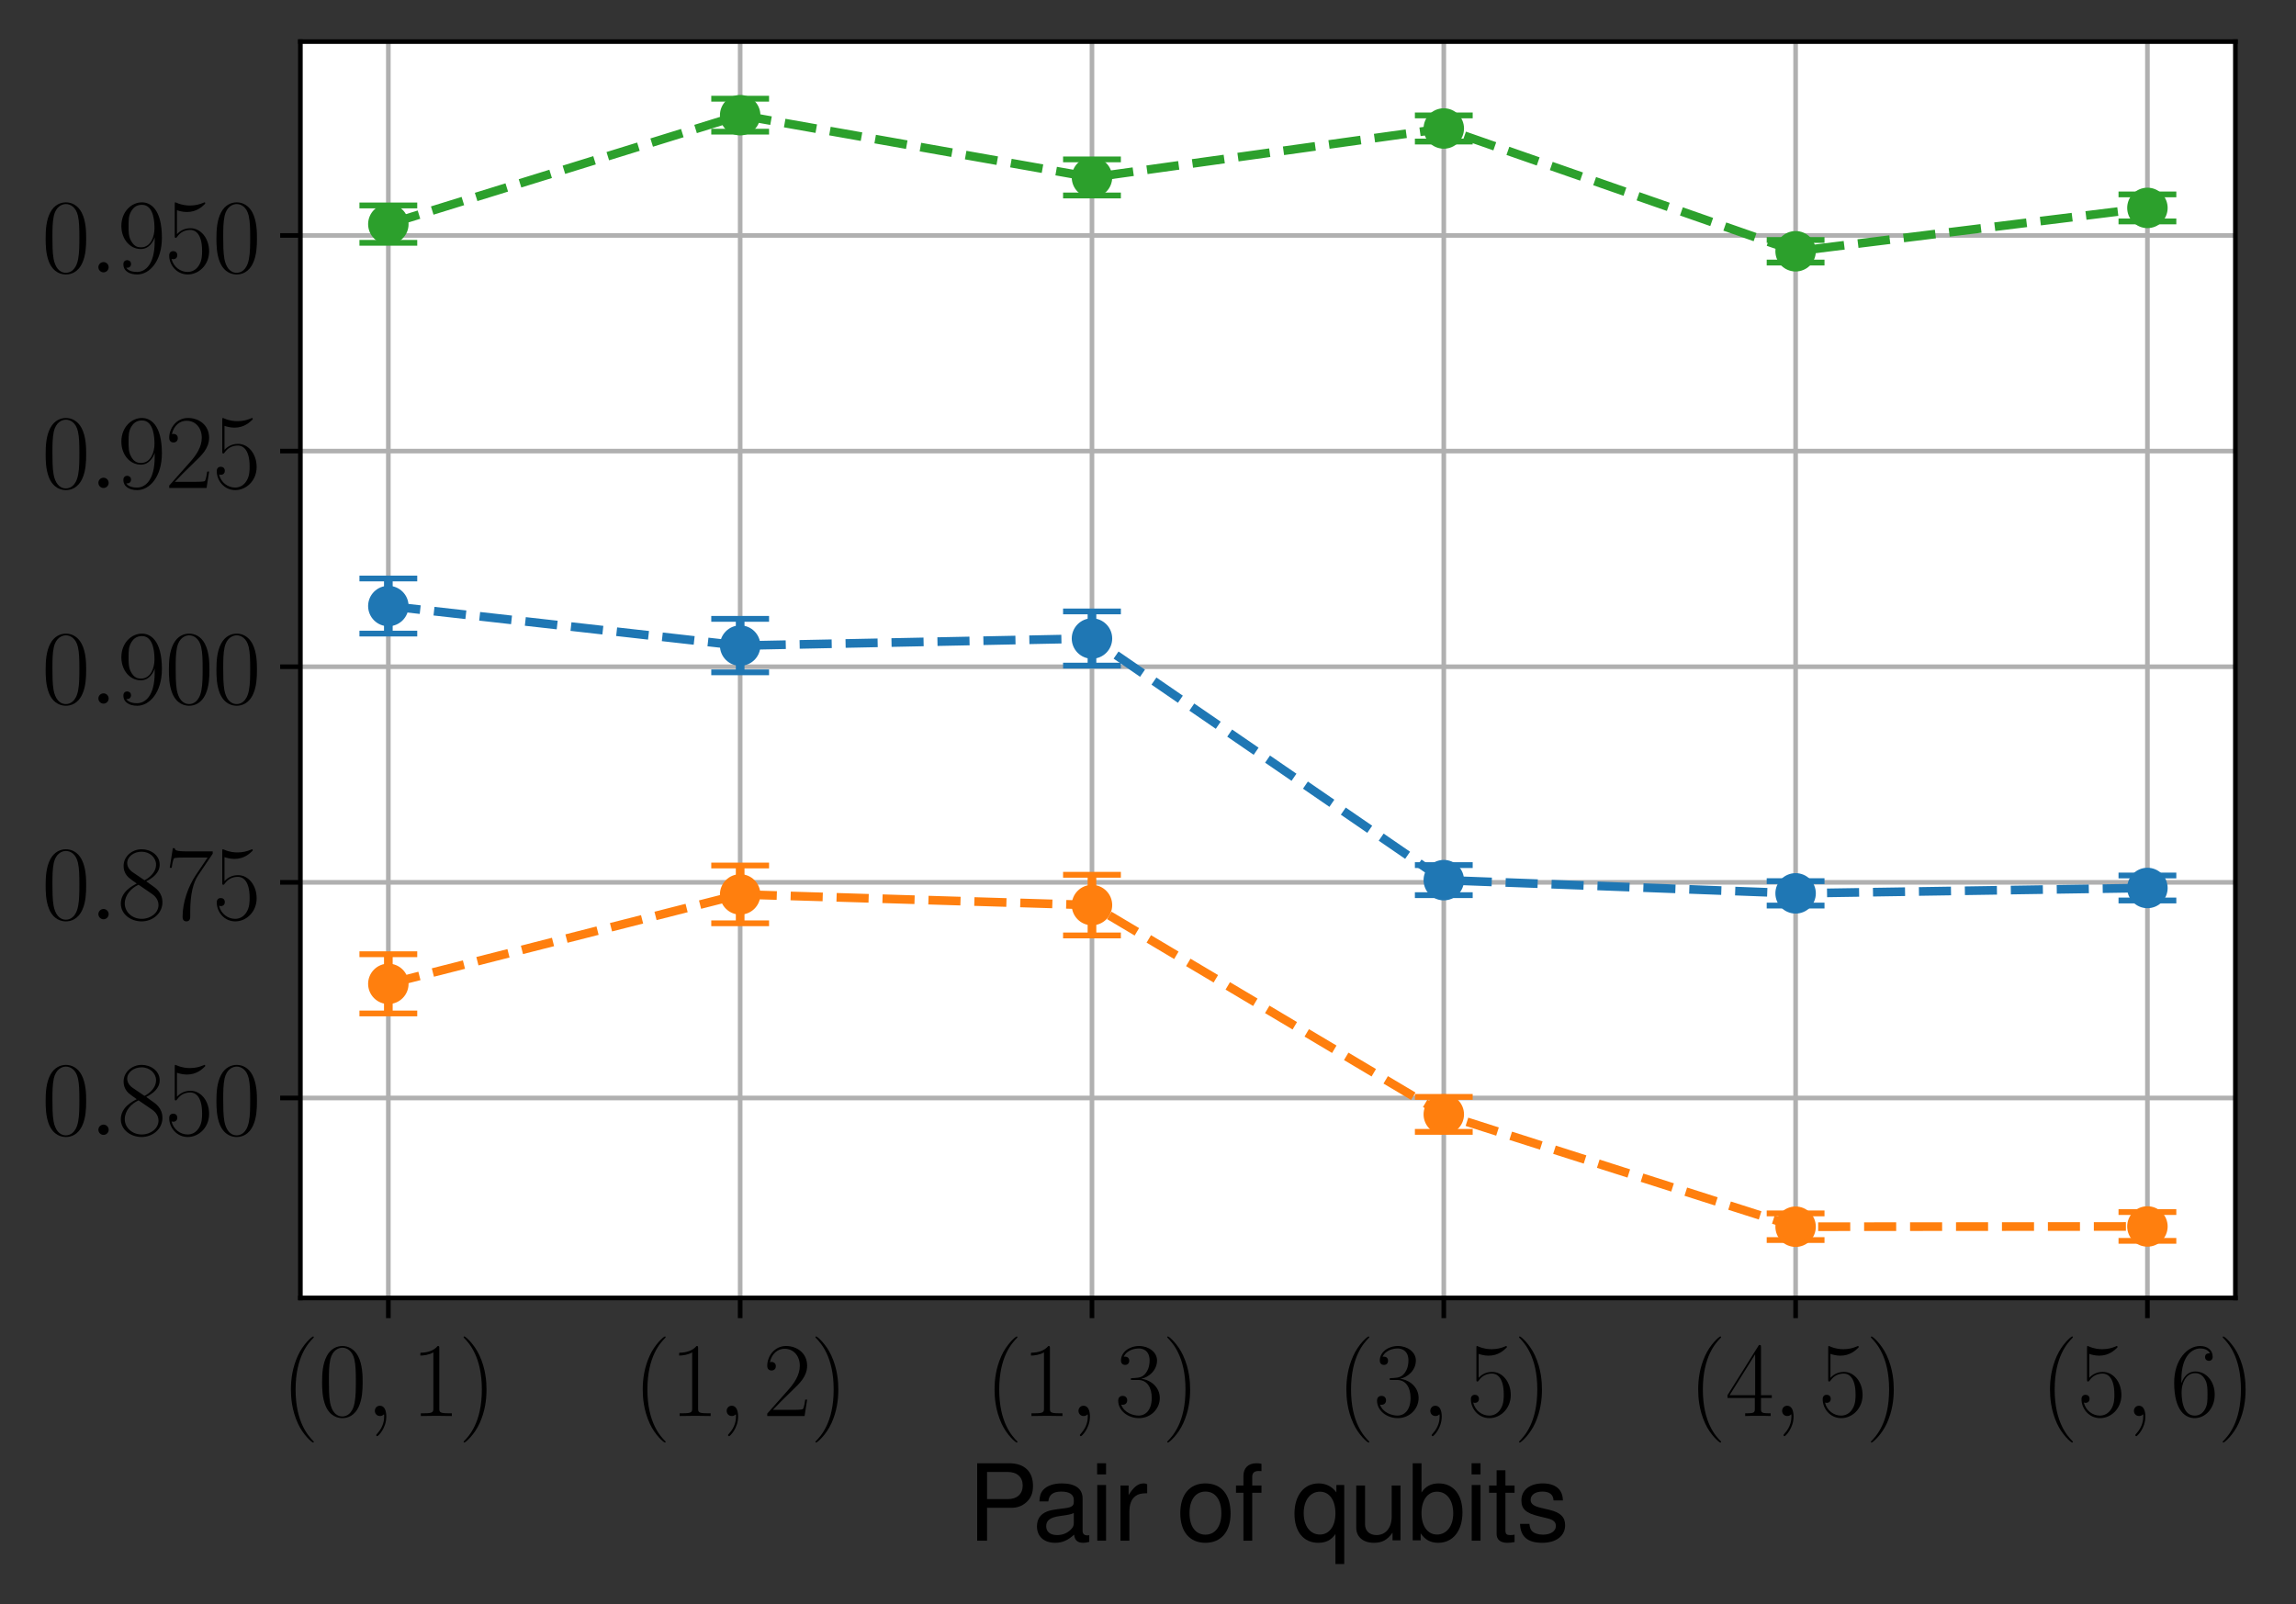 <?xml version="1.0" encoding="utf-8" standalone="no"?>
<!DOCTYPE svg PUBLIC "-//W3C//DTD SVG 1.1//EN"
  "http://www.w3.org/Graphics/SVG/1.1/DTD/svg11.dtd">
<svg height="277.67pt" version="1.1" viewBox="0 0 397.264 277.67" width="397.264pt" xmlns="http://www.w3.org/2000/svg" xmlns:xlink="http://www.w3.org/1999/xlink">
 <rect x="0" y="0" width="397.264" height="277.67" fill="#333333" stroke="none"/>
 <defs>
  <style type="text/css">*{stroke-linecap:butt;stroke-linejoin:round;}</style>
 </defs>
 <g id="figure_1">
  <g id="patch_1">
   <path d="M 0 277.67 
L 397.264 277.67 
L 397.264 0 
L 0 0 
z
" style="fill:none;"/>
  </g>
  <g id="axes_1">
   <g id="patch_2">
    <path d="M 51.975 224.64 
L 386.775 224.64 
L 386.775 7.2 
L 51.975 7.2 
z
" style="fill:#ffffff;"/>
   </g>
   <g id="matplotlib.axis_1">
    <g id="xtick_1">
     <g id="line2d_1">
      <path clip-path="url(#pe16c1f7d34)" d="M 67.193 224.64 
L 67.193 7.2 
" style="fill:none;stroke:#b0b0b0;stroke-linecap:square;stroke-width:0.8;"/>
     </g>
     <g id="line2d_2">
      <defs>
       <path d="M 0 0 
L 0 3.5 
" id="m2b3fab79e6" style="stroke:#000000;stroke-width:0.8;"/>
      </defs>
      <g>
       <use style="stroke:#000000;stroke-width:0.8;" x="67.193" xlink:href="#m2b3fab79e6" y="224.64"/>
      </g>
     </g>
     <g id="text_1">
      <!-- $(0,1)$ -->
      <g transform="translate(48.685 245.073)scale(0.18 -0.18)">
       <defs>
        <path d="M 1958 -1562 
C 1958 -1556 1958 -1543 1939 -1524 
C 1645 -1223 858 -403 858 1596 
C 858 3595 1632 4408 1946 4729 
C 1946 4735 1958 4748 1958 4767 
C 1958 4787 1939 4800 1914 4800 
C 1843 4800 1299 4325 986 3620 
C 666 2909 576 2218 576 1603 
C 576 1141 621 360 1005 -467 
C 1312 -1133 1837 -1600 1914 -1600 
C 1946 -1600 1958 -1588 1958 -1562 
z
" id="CMR17-28" transform="scale(0.016)"/>
        <path d="M 2688 2038 
C 2688 2430 2682 3099 2413 3613 
C 2176 4063 1798 4224 1466 4224 
C 1158 4224 768 4082 525 3620 
C 269 3137 243 2539 243 2038 
C 243 1671 250 1112 448 623 
C 723 -39 1216 -128 1466 -128 
C 1760 -128 2208 -7 2470 604 
C 2662 1048 2688 1568 2688 2038 
z
M 1466 -26 
C 1056 -26 813 328 723 816 
C 653 1196 653 1749 653 2109 
C 653 2604 653 3015 736 3407 
C 858 3954 1216 4121 1466 4121 
C 1728 4121 2067 3947 2189 3420 
C 2272 3054 2278 2623 2278 2109 
C 2278 1691 2278 1176 2202 797 
C 2067 96 1690 -26 1466 -26 
z
" id="CMR17-30" transform="scale(0.016)"/>
        <path d="M 1248 -26 
C 1248 345 1126 620 864 620 
C 659 620 557 454 557 313 
C 557 172 653 0 870 0 
C 954 0 1024 25 1082 83 
C 1094 96 1101 96 1107 96 
C 1120 96 1120 6 1120 -26 
C 1120 -233 1082 -642 710 -1051 
C 640 -1127 640 -1140 640 -1152 
C 640 -1184 672 -1216 704 -1216 
C 755 -1216 1248 -749 1248 -26 
z
" id="CMMI12-3b" transform="scale(0.016)"/>
        <path d="M 1702 4083 
C 1702 4217 1696 4224 1606 4224 
C 1357 3927 979 3833 621 3820 
C 602 3820 570 3820 563 3808 
C 557 3795 557 3782 557 3648 
C 755 3648 1088 3686 1344 3839 
L 1344 467 
C 1344 243 1331 166 781 166 
L 589 166 
L 589 0 
C 896 6 1216 12 1523 12 
C 1830 12 2150 6 2458 0 
L 2458 166 
L 2266 166 
C 1715 166 1702 236 1702 467 
L 1702 4083 
z
" id="CMR17-31" transform="scale(0.016)"/>
        <path d="M 1683 1596 
C 1683 2057 1638 2839 1254 3665 
C 947 4332 422 4800 346 4800 
C 326 4800 301 4793 301 4761 
C 301 4748 307 4742 314 4729 
C 621 4408 1402 3595 1402 1603 
C 1402 -396 627 -1210 314 -1530 
C 307 -1543 301 -1549 301 -1562 
C 301 -1594 326 -1600 346 -1600 
C 416 -1600 960 -1127 1274 -422 
C 1594 289 1683 981 1683 1596 
z
" id="CMR17-29" transform="scale(0.016)"/>
       </defs>
       <use transform="scale(0.996)" xlink:href="#CMR17-28"/>
       <use transform="translate(35.281 0)scale(0.996)" xlink:href="#CMR17-30"/>
       <use transform="translate(80.971 0)scale(0.996)" xlink:href="#CMMI12-3b"/>
       <use transform="translate(124.673 0)scale(0.996)" xlink:href="#CMR17-31"/>
       <use transform="translate(170.363 0)scale(0.996)" xlink:href="#CMR17-29"/>
      </g>
     </g>
    </g>
    <g id="xtick_2">
     <g id="line2d_3">
      <path clip-path="url(#pe16c1f7d34)" d="M 128.066 224.64 
L 128.066 7.2 
" style="fill:none;stroke:#b0b0b0;stroke-linecap:square;stroke-width:0.8;"/>
     </g>
     <g id="line2d_4">
      <g>
       <use style="stroke:#000000;stroke-width:0.8;" x="128.066" xlink:href="#m2b3fab79e6" y="224.64"/>
      </g>
     </g>
     <g id="text_2">
      <!-- $(1,2)$ -->
      <g transform="translate(109.558 245.073)scale(0.18 -0.18)">
       <defs>
        <path d="M 2669 990 
L 2554 990 
C 2490 537 2438 460 2413 422 
C 2381 371 1920 371 1830 371 
L 602 371 
C 832 620 1280 1073 1824 1596 
C 2214 1966 2669 2400 2669 3033 
C 2669 3788 2067 4224 1395 4224 
C 691 4224 262 3603 262 3027 
C 262 2777 448 2745 525 2745 
C 589 2745 781 2783 781 3007 
C 781 3206 614 3264 525 3264 
C 486 3264 448 3257 422 3244 
C 544 3788 915 4057 1306 4057 
C 1862 4057 2227 3616 2227 3033 
C 2227 2477 1901 1998 1536 1583 
L 262 147 
L 262 0 
L 2515 0 
L 2669 990 
z
" id="CMR17-32" transform="scale(0.016)"/>
       </defs>
       <use transform="scale(0.996)" xlink:href="#CMR17-28"/>
       <use transform="translate(35.281 0)scale(0.996)" xlink:href="#CMR17-31"/>
       <use transform="translate(80.971 0)scale(0.996)" xlink:href="#CMMI12-3b"/>
       <use transform="translate(124.673 0)scale(0.996)" xlink:href="#CMR17-32"/>
       <use transform="translate(170.363 0)scale(0.996)" xlink:href="#CMR17-29"/>
      </g>
     </g>
    </g>
    <g id="xtick_3">
     <g id="line2d_5">
      <path clip-path="url(#pe16c1f7d34)" d="M 188.938 224.64 
L 188.938 7.2 
" style="fill:none;stroke:#b0b0b0;stroke-linecap:square;stroke-width:0.8;"/>
     </g>
     <g id="line2d_6">
      <g>
       <use style="stroke:#000000;stroke-width:0.8;" x="188.938" xlink:href="#m2b3fab79e6" y="224.64"/>
      </g>
     </g>
     <g id="text_3">
      <!-- $(1,3)$ -->
      <g transform="translate(170.43 245.073)scale(0.18 -0.18)">
       <defs>
        <path d="M 1414 2176 
C 1984 2176 2234 1673 2234 1094 
C 2234 322 1824 25 1453 25 
C 1114 25 563 193 390 691 
C 422 678 454 678 486 678 
C 640 678 755 780 755 947 
C 755 1132 614 1216 486 1216 
C 378 1216 211 1164 211 927 
C 211 335 787 -128 1466 -128 
C 2176 -128 2720 432 2720 1087 
C 2720 1718 2208 2176 1600 2246 
C 2086 2347 2554 2776 2554 3353 
C 2554 3856 2048 4224 1472 4224 
C 890 4224 378 3862 378 3347 
C 378 3123 544 3084 627 3084 
C 762 3084 877 3167 877 3334 
C 877 3500 762 3584 627 3584 
C 602 3584 570 3584 544 3571 
C 730 3999 1235 4076 1459 4076 
C 1683 4076 2106 3966 2106 3347 
C 2106 3167 2080 2851 1862 2574 
C 1670 2329 1453 2316 1242 2297 
C 1210 2297 1062 2284 1037 2284 
C 992 2278 966 2272 966 2227 
C 966 2182 973 2176 1101 2176 
L 1414 2176 
z
" id="CMR17-33" transform="scale(0.016)"/>
       </defs>
       <use transform="scale(0.996)" xlink:href="#CMR17-28"/>
       <use transform="translate(35.281 0)scale(0.996)" xlink:href="#CMR17-31"/>
       <use transform="translate(80.971 0)scale(0.996)" xlink:href="#CMMI12-3b"/>
       <use transform="translate(124.673 0)scale(0.996)" xlink:href="#CMR17-33"/>
       <use transform="translate(170.363 0)scale(0.996)" xlink:href="#CMR17-29"/>
      </g>
     </g>
    </g>
    <g id="xtick_4">
     <g id="line2d_7">
      <path clip-path="url(#pe16c1f7d34)" d="M 249.811 224.64 
L 249.811 7.2 
" style="fill:none;stroke:#b0b0b0;stroke-linecap:square;stroke-width:0.8;"/>
     </g>
     <g id="line2d_8">
      <g>
       <use style="stroke:#000000;stroke-width:0.8;" x="249.811" xlink:href="#m2b3fab79e6" y="224.64"/>
      </g>
     </g>
     <g id="text_4">
      <!-- $(3,5)$ -->
      <g transform="translate(231.303 245.073)scale(0.18 -0.18)">
       <defs>
        <path d="M 730 3750 
C 794 3724 1056 3641 1325 3641 
C 1920 3641 2246 3961 2432 4140 
C 2432 4191 2432 4224 2394 4224 
C 2387 4224 2374 4224 2323 4198 
C 2099 4102 1837 4032 1517 4032 
C 1325 4032 1037 4055 723 4191 
C 653 4224 640 4224 634 4224 
C 602 4224 595 4217 595 4090 
L 595 2231 
C 595 2113 595 2080 659 2080 
C 691 2080 704 2093 736 2139 
C 941 2435 1222 2560 1542 2560 
C 1766 2560 2246 2415 2246 1293 
C 2246 1087 2246 716 2054 422 
C 1894 159 1645 25 1370 25 
C 947 25 518 319 403 812 
C 429 806 480 793 506 793 
C 589 793 749 838 749 1036 
C 749 1209 627 1280 506 1280 
C 358 1280 262 1190 262 1011 
C 262 454 704 -128 1382 -128 
C 2042 -128 2669 441 2669 1267 
C 2669 2054 2170 2662 1549 2662 
C 1222 2662 947 2540 730 2304 
L 730 3750 
z
" id="CMR17-35" transform="scale(0.016)"/>
       </defs>
       <use transform="scale(0.996)" xlink:href="#CMR17-28"/>
       <use transform="translate(35.281 0)scale(0.996)" xlink:href="#CMR17-33"/>
       <use transform="translate(80.971 0)scale(0.996)" xlink:href="#CMMI12-3b"/>
       <use transform="translate(124.673 0)scale(0.996)" xlink:href="#CMR17-35"/>
       <use transform="translate(170.363 0)scale(0.996)" xlink:href="#CMR17-29"/>
      </g>
     </g>
    </g>
    <g id="xtick_5">
     <g id="line2d_9">
      <path clip-path="url(#pe16c1f7d34)" d="M 310.684 224.64 
L 310.684 7.2 
" style="fill:none;stroke:#b0b0b0;stroke-linecap:square;stroke-width:0.8;"/>
     </g>
     <g id="line2d_10">
      <g>
       <use style="stroke:#000000;stroke-width:0.8;" x="310.684" xlink:href="#m2b3fab79e6" y="224.64"/>
      </g>
     </g>
     <g id="text_5">
      <!-- $(4,5)$ -->
      <g transform="translate(292.176 245.073)scale(0.18 -0.18)">
       <defs>
        <path d="M 2150 4147 
C 2150 4281 2144 4288 2029 4288 
L 128 1254 
L 128 1088 
L 1779 1088 
L 1779 460 
C 1779 230 1766 166 1318 166 
L 1197 166 
L 1197 0 
C 1402 12 1747 12 1965 12 
C 2182 12 2528 12 2733 0 
L 2733 166 
L 2611 166 
C 2163 166 2150 230 2150 460 
L 2150 1088 
L 2803 1088 
L 2803 1254 
L 2150 1254 
L 2150 4147 
z
M 1798 3723 
L 1798 1254 
L 256 1254 
L 1798 3723 
z
" id="CMR17-34" transform="scale(0.016)"/>
       </defs>
       <use transform="scale(0.996)" xlink:href="#CMR17-28"/>
       <use transform="translate(35.281 0)scale(0.996)" xlink:href="#CMR17-34"/>
       <use transform="translate(80.971 0)scale(0.996)" xlink:href="#CMMI12-3b"/>
       <use transform="translate(124.673 0)scale(0.996)" xlink:href="#CMR17-35"/>
       <use transform="translate(170.363 0)scale(0.996)" xlink:href="#CMR17-29"/>
      </g>
     </g>
    </g>
    <g id="xtick_6">
     <g id="line2d_11">
      <path clip-path="url(#pe16c1f7d34)" d="M 371.556 224.64 
L 371.556 7.2 
" style="fill:none;stroke:#b0b0b0;stroke-linecap:square;stroke-width:0.8;"/>
     </g>
     <g id="line2d_12">
      <g>
       <use style="stroke:#000000;stroke-width:0.8;" x="371.556" xlink:href="#m2b3fab79e6" y="224.64"/>
      </g>
     </g>
     <g id="text_6">
      <!-- $(5,6)$ -->
      <g transform="translate(353.048 245.073)scale(0.18 -0.18)">
       <defs>
        <path d="M 678 2198 
C 678 3712 1395 4076 1811 4076 
C 1946 4076 2272 4049 2400 3782 
C 2298 3782 2106 3782 2106 3558 
C 2106 3385 2246 3328 2336 3328 
C 2394 3328 2566 3353 2566 3571 
C 2566 3987 2246 4224 1805 4224 
C 1043 4224 243 3411 243 2011 
C 243 257 966 -128 1478 -128 
C 2099 -128 2688 431 2688 1295 
C 2688 2101 2170 2688 1517 2688 
C 1126 2688 838 2430 678 1979 
L 678 2198 
z
M 1478 25 
C 691 25 691 1212 691 1450 
C 691 1914 909 2585 1504 2585 
C 1613 2585 1926 2585 2138 2140 
C 2253 1889 2253 1624 2253 1302 
C 2253 954 2253 696 2118 438 
C 1978 173 1773 25 1478 25 
z
" id="CMR17-36" transform="scale(0.016)"/>
       </defs>
       <use transform="scale(0.996)" xlink:href="#CMR17-28"/>
       <use transform="translate(35.281 0)scale(0.996)" xlink:href="#CMR17-35"/>
       <use transform="translate(80.971 0)scale(0.996)" xlink:href="#CMMI12-3b"/>
       <use transform="translate(124.673 0)scale(0.996)" xlink:href="#CMR17-36"/>
       <use transform="translate(170.363 0)scale(0.996)" xlink:href="#CMR17-29"/>
      </g>
     </g>
    </g>
    <g id="text_7">
     <!-- Pair of qubits -->
     <g transform="translate(167.406 266.65)scale(0.18 -0.18)">
      <defs>
       <path d="M 1178 1984 
L 2643 1984 
C 3008 1984 3296 2092 3546 2316 
C 3827 2572 3949 2873 3949 3302 
C 3949 4179 3430 4672 2509 4672 
L 582 4672 
L 582 0 
L 1178 0 
L 1178 1984 
z
M 1178 2508 
L 1178 4147 
L 2419 4147 
C 2989 4147 3328 3839 3328 3327 
C 3328 2816 2989 2508 2419 2508 
L 1178 2508 
z
" id="NimbusSanL-Regu-50" transform="scale(0.016)"/>
       <path d="M 3424 332 
C 3366 320 3341 320 3309 320 
C 3123 320 3021 415 3021 581 
L 3021 2542 
C 3021 3135 2586 3456 1760 3456 
C 1274 3456 870 3315 646 3065 
C 493 2893 429 2702 416 2370 
L 954 2370 
C 998 2778 1242 2963 1741 2963 
C 2221 2963 2490 2784 2490 2466 
L 2490 2326 
C 2490 2103 2355 2007 1933 1956 
C 1178 1861 1062 1835 858 1753 
C 467 1593 269 1294 269 861 
C 269 256 691 -128 1370 -128 
C 1792 -128 2131 19 2509 364 
C 2547 25 2714 -128 3059 -128 
C 3168 -128 3251 -116 3424 -71 
L 3424 332 
z
M 2490 1071 
C 2490 893 2438 785 2278 638 
C 2061 441 1798 339 1485 339 
C 1069 339 826 536 826 874 
C 826 1224 1062 1402 1632 1485 
C 2195 1562 2310 1587 2490 1670 
L 2490 1071 
z
" id="NimbusSanL-Regu-61" transform="scale(0.016)"/>
       <path d="M 960 3358 
L 429 3358 
L 429 0 
L 960 0 
L 960 3358 
z
M 960 4672 
L 422 4672 
L 422 3999 
L 960 3999 
L 960 4672 
z
" id="NimbusSanL-Regu-69" transform="scale(0.016)"/>
       <path d="M 442 3328 
L 442 0 
L 979 0 
L 979 1727 
C 979 2203 1101 2514 1357 2698 
C 1523 2819 1683 2857 2054 2863 
L 2054 3404 
C 1965 3449 1920 3456 1850 3456 
C 1504 3456 1242 3251 934 2750 
L 934 3328 
L 442 3328 
z
" id="NimbusSanL-Regu-72" transform="scale(0.016)"/>
       <path d="M 1741 3456 
C 800 3456 230 2784 230 1663 
C 230 543 794 -128 1747 -128 
C 2688 -128 3264 543 3264 1638 
C 3264 2791 2707 3456 1741 3456 
z
M 1747 2963 
C 2349 2963 2707 2472 2707 1644 
C 2707 861 2336 364 1747 364 
C 1152 364 787 855 787 1663 
C 787 2466 1152 2963 1747 2963 
z
" id="NimbusSanL-Regu-6f" transform="scale(0.016)"/>
       <path d="M 1651 3328 
L 1094 3328 
L 1094 3860 
C 1094 4087 1222 4204 1466 4204 
C 1510 4204 1530 4204 1651 4198 
L 1651 4639 
C 1530 4665 1459 4672 1350 4672 
C 858 4672 563 4390 563 3905 
L 563 3328 
L 115 3328 
L 115 2892 
L 563 2892 
L 563 0 
L 1094 0 
L 1094 2892 
L 1651 2892 
L 1651 3328 
z
" id="NimbusSanL-Regu-66" transform="scale(0.016)"/>
       <path d="M 3168 -1408 
L 3168 3359 
L 2694 3359 
L 2694 2912 
C 2445 3263 2067 3456 1626 3456 
C 742 3456 166 2733 166 1625 
C 166 543 717 -128 1600 -128 
C 2067 -128 2387 38 2637 403 
L 2637 -1408 
L 3168 -1408 
z
M 1702 2956 
C 2272 2956 2637 2447 2637 1644 
C 2637 880 2266 371 1702 371 
C 1114 371 723 887 723 1663 
C 723 2434 1114 2956 1702 2956 
z
" id="NimbusSanL-Regu-71" transform="scale(0.016)"/>
       <path d="M 3085 19 
L 3085 3328 
L 2554 3328 
L 2554 1454 
C 2554 780 2195 339 1638 339 
C 1216 339 947 591 947 988 
L 947 3328 
L 416 3328 
L 416 780 
C 416 230 832 -128 1485 -128 
C 1978 -128 2291 44 2605 484 
L 2605 19 
L 3085 19 
z
" id="NimbusSanL-Regu-75" transform="scale(0.016)"/>
       <path d="M 346 4672 
L 346 19 
L 826 19 
L 826 447 
C 1082 57 1421 -128 1888 -128 
C 2771 -128 3347 594 3347 1702 
C 3347 2784 2797 3456 1914 3456 
C 1453 3456 1126 3283 877 2905 
L 877 4672 
L 346 4672 
z
M 1811 2956 
C 2406 2956 2790 2440 2790 1644 
C 2790 887 2394 371 1811 371 
C 1248 371 877 880 877 1663 
C 877 2447 1248 2956 1811 2956 
z
" id="NimbusSanL-Regu-62" transform="scale(0.016)"/>
       <path d="M 1626 3328 
L 1075 3328 
L 1075 4249 
L 544 4249 
L 544 3328 
L 90 3328 
L 90 2892 
L 544 2892 
L 544 402 
C 544 64 774 -128 1190 -128 
C 1318 -128 1446 -116 1626 -84 
L 1626 364 
C 1555 345 1472 339 1370 339 
C 1139 339 1075 402 1075 634 
L 1075 2892 
L 1626 2892 
L 1626 3328 
z
" id="NimbusSanL-Regu-74" transform="scale(0.016)"/>
       <path d="M 2803 2428 
C 2797 3084 2362 3456 1587 3456 
C 806 3456 301 3052 301 2434 
C 301 1912 570 1663 1363 1472 
L 1862 1351 
C 2234 1262 2381 1129 2381 887 
C 2381 574 2067 364 1600 364 
C 1312 364 1069 447 934 587 
C 851 683 813 778 781 1014 
L 218 1014 
C 243 243 678 -128 1555 -128 
C 2400 -128 2938 288 2938 931 
C 2938 1428 2656 1702 1990 1861 
L 1478 1982 
C 1043 2084 858 2224 858 2459 
C 858 2765 1133 2963 1568 2963 
C 1997 2963 2227 2778 2240 2428 
L 2803 2428 
z
" id="NimbusSanL-Regu-73" transform="scale(0.016)"/>
      </defs>
      <use transform="scale(0.996)" xlink:href="#NimbusSanL-Regu-50"/>
      <use transform="translate(62.466 0)scale(0.996)" xlink:href="#NimbusSanL-Regu-61"/>
      <use transform="translate(117.858 0)scale(0.996)" xlink:href="#NimbusSanL-Regu-69"/>
      <use transform="translate(139.974 0)scale(0.996)" xlink:href="#NimbusSanL-Regu-72"/>
      <use transform="translate(200.845 0)scale(0.996)" xlink:href="#NimbusSanL-Regu-6f"/>
      <use transform="translate(256.236 0)scale(0.996)" xlink:href="#NimbusSanL-Regu-66"/>
      <use transform="translate(311.627 0)scale(0.996)" xlink:href="#NimbusSanL-Regu-71"/>
      <use transform="translate(367.018 0)scale(0.996)" xlink:href="#NimbusSanL-Regu-75"/>
      <use transform="translate(422.41 0)scale(0.996)" xlink:href="#NimbusSanL-Regu-62"/>
      <use transform="translate(477.802 0)scale(0.996)" xlink:href="#NimbusSanL-Regu-69"/>
      <use transform="translate(499.919 0)scale(0.996)" xlink:href="#NimbusSanL-Regu-74"/>
      <use transform="translate(527.614 0)scale(0.996)" xlink:href="#NimbusSanL-Regu-73"/>
     </g>
    </g>
   </g>
   <g id="matplotlib.axis_2">
    <g id="ytick_1">
     <g id="line2d_13">
      <path clip-path="url(#pe16c1f7d34)" d="M 51.975 190.031 
L 386.775 190.031 
" style="fill:none;stroke:#b0b0b0;stroke-linecap:square;stroke-width:0.8;"/>
     </g>
     <g id="line2d_14">
      <defs>
       <path d="M 0 0 
L -3.5 0 
" id="m52f54edbfc" style="stroke:#000000;stroke-width:0.8;"/>
      </defs>
      <g>
       <use style="stroke:#000000;stroke-width:0.8;" x="51.975" xlink:href="#m52f54edbfc" y="190.031"/>
      </g>
     </g>
     <g id="text_8">
      <!-- $\mathdefault{0.850}$ -->
      <g transform="translate(7.2 196.419)scale(0.18 -0.18)">
       <defs>
        <path d="M 1178 307 
C 1178 492 1024 620 870 620 
C 685 620 557 467 557 313 
C 557 128 710 0 864 0 
C 1050 0 1178 153 1178 307 
z
" id="CMMI12-3a" transform="scale(0.016)"/>
        <path d="M 1741 2289 
C 2144 2494 2554 2803 2554 3298 
C 2554 3884 1990 4224 1472 4224 
C 890 4224 378 3800 378 3215 
C 378 3054 416 2777 666 2533 
C 730 2469 998 2276 1171 2154 
C 883 2006 211 1652 211 945 
C 211 282 838 -128 1459 -128 
C 2144 -128 2720 366 2720 1022 
C 2720 1607 2330 1877 2074 2051 
L 1741 2289 
z
M 902 2855 
C 851 2887 595 3086 595 3388 
C 595 3781 998 4076 1459 4076 
C 1965 4076 2336 3716 2336 3298 
C 2336 2700 1670 2359 1638 2359 
C 1632 2359 1626 2359 1574 2398 
L 902 2855 
z
M 2080 1536 
C 2176 1466 2483 1253 2483 861 
C 2483 385 2010 25 1472 25 
C 890 25 448 443 448 951 
C 448 1459 838 1884 1280 2083 
L 2080 1536 
z
" id="CMR17-38" transform="scale(0.016)"/>
       </defs>
       <use transform="scale(0.996)" xlink:href="#CMR17-30"/>
       <use transform="translate(45.69 0)scale(0.996)" xlink:href="#CMMI12-3a"/>
       <use transform="translate(72.788 0)scale(0.996)" xlink:href="#CMR17-38"/>
       <use transform="translate(118.478 0)scale(0.996)" xlink:href="#CMR17-35"/>
       <use transform="translate(164.169 0)scale(0.996)" xlink:href="#CMR17-30"/>
      </g>
     </g>
    </g>
    <g id="ytick_2">
     <g id="line2d_15">
      <path clip-path="url(#pe16c1f7d34)" d="M 51.975 152.71 
L 386.775 152.71 
" style="fill:none;stroke:#b0b0b0;stroke-linecap:square;stroke-width:0.8;"/>
     </g>
     <g id="line2d_16">
      <g>
       <use style="stroke:#000000;stroke-width:0.8;" x="51.975" xlink:href="#m52f54edbfc" y="152.71"/>
      </g>
     </g>
     <g id="text_9">
      <!-- $\mathdefault{0.875}$ -->
      <g transform="translate(7.2 159.099)scale(0.18 -0.18)">
       <defs>
        <path d="M 2886 3955 
L 2886 4096 
L 1382 4096 
C 634 4096 621 4166 595 4288 
L 480 4288 
L 294 3104 
L 410 3104 
C 429 3226 474 3552 550 3673 
C 589 3724 1062 3724 1171 3724 
L 2579 3724 
L 1869 2670 
C 1395 1961 1069 1003 1069 166 
C 1069 89 1069 -128 1299 -128 
C 1530 -128 1530 89 1530 172 
L 1530 466 
C 1530 1514 1709 2204 2003 2644 
L 2886 3955 
z
" id="CMR17-37" transform="scale(0.016)"/>
       </defs>
       <use transform="scale(0.996)" xlink:href="#CMR17-30"/>
       <use transform="translate(45.69 0)scale(0.996)" xlink:href="#CMMI12-3a"/>
       <use transform="translate(72.788 0)scale(0.996)" xlink:href="#CMR17-38"/>
       <use transform="translate(118.478 0)scale(0.996)" xlink:href="#CMR17-37"/>
       <use transform="translate(164.169 0)scale(0.996)" xlink:href="#CMR17-35"/>
      </g>
     </g>
    </g>
    <g id="ytick_3">
     <g id="line2d_17">
      <path clip-path="url(#pe16c1f7d34)" d="M 51.975 115.39 
L 386.775 115.39 
" style="fill:none;stroke:#b0b0b0;stroke-linecap:square;stroke-width:0.8;"/>
     </g>
     <g id="line2d_18">
      <g>
       <use style="stroke:#000000;stroke-width:0.8;" x="51.975" xlink:href="#m52f54edbfc" y="115.39"/>
      </g>
     </g>
     <g id="text_10">
      <!-- $\mathdefault{0.900}$ -->
      <g transform="translate(7.2 121.778)scale(0.18 -0.18)">
       <defs>
        <path d="M 2253 1871 
C 2253 448 1670 25 1190 25 
C 1043 25 685 43 538 281 
C 704 256 826 345 826 505 
C 826 678 685 736 595 736 
C 538 736 365 710 365 492 
C 365 68 742 -128 1203 -128 
C 1939 -128 2688 665 2688 2090 
C 2688 3857 1971 4224 1485 4224 
C 851 4224 243 3664 243 2800 
C 243 2000 762 1408 1414 1408 
C 1952 1408 2189 1910 2253 2122 
L 2253 1871 
z
M 1427 1510 
C 1254 1510 1011 1542 813 1929 
C 678 2181 678 2477 678 2793 
C 678 3174 678 3438 858 3722 
C 947 3857 1114 4076 1485 4076 
C 2240 4076 2240 2909 2240 2651 
C 2240 2193 2035 1510 1427 1510 
z
" id="CMR17-39" transform="scale(0.016)"/>
       </defs>
       <use transform="scale(0.996)" xlink:href="#CMR17-30"/>
       <use transform="translate(45.69 0)scale(0.996)" xlink:href="#CMMI12-3a"/>
       <use transform="translate(72.788 0)scale(0.996)" xlink:href="#CMR17-39"/>
       <use transform="translate(118.478 0)scale(0.996)" xlink:href="#CMR17-30"/>
       <use transform="translate(164.169 0)scale(0.996)" xlink:href="#CMR17-30"/>
      </g>
     </g>
    </g>
    <g id="ytick_4">
     <g id="line2d_19">
      <path clip-path="url(#pe16c1f7d34)" d="M 51.975 78.069 
L 386.775 78.069 
" style="fill:none;stroke:#b0b0b0;stroke-linecap:square;stroke-width:0.8;"/>
     </g>
     <g id="line2d_20">
      <g>
       <use style="stroke:#000000;stroke-width:0.8;" x="51.975" xlink:href="#m52f54edbfc" y="78.069"/>
      </g>
     </g>
     <g id="text_11">
      <!-- $\mathdefault{0.925}$ -->
      <g transform="translate(7.2 84.457)scale(0.18 -0.18)">
       <use transform="scale(0.996)" xlink:href="#CMR17-30"/>
       <use transform="translate(45.69 0)scale(0.996)" xlink:href="#CMMI12-3a"/>
       <use transform="translate(72.788 0)scale(0.996)" xlink:href="#CMR17-39"/>
       <use transform="translate(118.478 0)scale(0.996)" xlink:href="#CMR17-32"/>
       <use transform="translate(164.169 0)scale(0.996)" xlink:href="#CMR17-35"/>
      </g>
     </g>
    </g>
    <g id="ytick_5">
     <g id="line2d_21">
      <path clip-path="url(#pe16c1f7d34)" d="M 51.975 40.748 
L 386.775 40.748 
" style="fill:none;stroke:#b0b0b0;stroke-linecap:square;stroke-width:0.8;"/>
     </g>
     <g id="line2d_22">
      <g>
       <use style="stroke:#000000;stroke-width:0.8;" x="51.975" xlink:href="#m52f54edbfc" y="40.748"/>
      </g>
     </g>
     <g id="text_12">
      <!-- $\mathdefault{0.950}$ -->
      <g transform="translate(7.2 47.137)scale(0.18 -0.18)">
       <use transform="scale(0.996)" xlink:href="#CMR17-30"/>
       <use transform="translate(45.69 0)scale(0.996)" xlink:href="#CMMI12-3a"/>
       <use transform="translate(72.788 0)scale(0.996)" xlink:href="#CMR17-39"/>
       <use transform="translate(118.478 0)scale(0.996)" xlink:href="#CMR17-35"/>
       <use transform="translate(164.169 0)scale(0.996)" xlink:href="#CMR17-30"/>
      </g>
     </g>
    </g>
   </g>
   <g id="LineCollection_1">
    <path clip-path="url(#pe16c1f7d34)" d="M 67.193 42.027 
L 67.193 35.558 
" style="fill:none;stroke:#2ca02c;stroke-width:1.5;"/>
    <path clip-path="url(#pe16c1f7d34)" d="M 128.066 22.786 
L 128.066 17.084 
" style="fill:none;stroke:#2ca02c;stroke-width:1.5;"/>
    <path clip-path="url(#pe16c1f7d34)" d="M 188.938 33.83 
L 188.938 27.585 
" style="fill:none;stroke:#2ca02c;stroke-width:1.5;"/>
    <path clip-path="url(#pe16c1f7d34)" d="M 249.811 24.499 
L 249.811 19.977 
" style="fill:none;stroke:#2ca02c;stroke-width:1.5;"/>
    <path clip-path="url(#pe16c1f7d34)" d="M 310.684 45.44 
L 310.684 41.534 
" style="fill:none;stroke:#2ca02c;stroke-width:1.5;"/>
    <path clip-path="url(#pe16c1f7d34)" d="M 371.556 38.322 
L 371.556 33.645 
" style="fill:none;stroke:#2ca02c;stroke-width:1.5;"/>
   </g>
   <g id="LineCollection_2">
    <path clip-path="url(#pe16c1f7d34)" d="M 67.193 175.399 
L 67.193 165.152 
" style="fill:none;stroke:#ff7f0e;stroke-width:1.5;"/>
    <path clip-path="url(#pe16c1f7d34)" d="M 128.066 159.797 
L 128.066 149.797 
" style="fill:none;stroke:#ff7f0e;stroke-width:1.5;"/>
    <path clip-path="url(#pe16c1f7d34)" d="M 188.938 161.899 
L 188.938 151.398 
" style="fill:none;stroke:#ff7f0e;stroke-width:1.5;"/>
    <path clip-path="url(#pe16c1f7d34)" d="M 249.811 195.896 
L 249.811 189.845 
" style="fill:none;stroke:#ff7f0e;stroke-width:1.5;"/>
    <path clip-path="url(#pe16c1f7d34)" d="M 310.684 214.617 
L 310.684 210.004 
" style="fill:none;stroke:#ff7f0e;stroke-width:1.5;"/>
    <path clip-path="url(#pe16c1f7d34)" d="M 371.556 214.756 
L 371.556 209.775 
" style="fill:none;stroke:#ff7f0e;stroke-width:1.5;"/>
   </g>
   <g id="LineCollection_3">
    <path clip-path="url(#pe16c1f7d34)" d="M 67.193 109.657 
L 67.193 100.119 
" style="fill:none;stroke:#1f77b4;stroke-width:1.5;"/>
    <path clip-path="url(#pe16c1f7d34)" d="M 128.066 116.36 
L 128.066 107.109 
" style="fill:none;stroke:#1f77b4;stroke-width:1.5;"/>
    <path clip-path="url(#pe16c1f7d34)" d="M 188.938 115.2 
L 188.938 105.818 
" style="fill:none;stroke:#1f77b4;stroke-width:1.5;"/>
    <path clip-path="url(#pe16c1f7d34)" d="M 249.811 154.93 
L 249.811 149.726 
" style="fill:none;stroke:#1f77b4;stroke-width:1.5;"/>
    <path clip-path="url(#pe16c1f7d34)" d="M 310.684 156.727 
L 310.684 152.502 
" style="fill:none;stroke:#1f77b4;stroke-width:1.5;"/>
    <path clip-path="url(#pe16c1f7d34)" d="M 371.556 155.848 
L 371.556 151.52 
" style="fill:none;stroke:#1f77b4;stroke-width:1.5;"/>
   </g>
   <g id="line2d_23">
    <defs>
     <path d="M 5 0 
L -5 -0 
" id="m7eda111ed9" style="stroke:#2ca02c;"/>
    </defs>
    <g clip-path="url(#pe16c1f7d34)">
     <use style="fill:#2ca02c;stroke:#2ca02c;" x="67.193" xlink:href="#m7eda111ed9" y="42.027"/>
     <use style="fill:#2ca02c;stroke:#2ca02c;" x="128.066" xlink:href="#m7eda111ed9" y="22.786"/>
     <use style="fill:#2ca02c;stroke:#2ca02c;" x="188.938" xlink:href="#m7eda111ed9" y="33.83"/>
     <use style="fill:#2ca02c;stroke:#2ca02c;" x="249.811" xlink:href="#m7eda111ed9" y="24.499"/>
     <use style="fill:#2ca02c;stroke:#2ca02c;" x="310.684" xlink:href="#m7eda111ed9" y="45.44"/>
     <use style="fill:#2ca02c;stroke:#2ca02c;" x="371.556" xlink:href="#m7eda111ed9" y="38.322"/>
    </g>
   </g>
   <g id="line2d_24">
    <g clip-path="url(#pe16c1f7d34)">
     <use style="fill:#2ca02c;stroke:#2ca02c;" x="67.193" xlink:href="#m7eda111ed9" y="35.558"/>
     <use style="fill:#2ca02c;stroke:#2ca02c;" x="128.066" xlink:href="#m7eda111ed9" y="17.084"/>
     <use style="fill:#2ca02c;stroke:#2ca02c;" x="188.938" xlink:href="#m7eda111ed9" y="27.585"/>
     <use style="fill:#2ca02c;stroke:#2ca02c;" x="249.811" xlink:href="#m7eda111ed9" y="19.977"/>
     <use style="fill:#2ca02c;stroke:#2ca02c;" x="310.684" xlink:href="#m7eda111ed9" y="41.534"/>
     <use style="fill:#2ca02c;stroke:#2ca02c;" x="371.556" xlink:href="#m7eda111ed9" y="33.645"/>
    </g>
   </g>
   <g id="line2d_25">
    <defs>
     <path d="M 5 0 
L -5 -0 
" id="m9147560f3c" style="stroke:#ff7f0e;"/>
    </defs>
    <g clip-path="url(#pe16c1f7d34)">
     <use style="fill:#ff7f0e;stroke:#ff7f0e;" x="67.193" xlink:href="#m9147560f3c" y="175.399"/>
     <use style="fill:#ff7f0e;stroke:#ff7f0e;" x="128.066" xlink:href="#m9147560f3c" y="159.797"/>
     <use style="fill:#ff7f0e;stroke:#ff7f0e;" x="188.938" xlink:href="#m9147560f3c" y="161.899"/>
     <use style="fill:#ff7f0e;stroke:#ff7f0e;" x="249.811" xlink:href="#m9147560f3c" y="195.896"/>
     <use style="fill:#ff7f0e;stroke:#ff7f0e;" x="310.684" xlink:href="#m9147560f3c" y="214.617"/>
     <use style="fill:#ff7f0e;stroke:#ff7f0e;" x="371.556" xlink:href="#m9147560f3c" y="214.756"/>
    </g>
   </g>
   <g id="line2d_26">
    <g clip-path="url(#pe16c1f7d34)">
     <use style="fill:#ff7f0e;stroke:#ff7f0e;" x="67.193" xlink:href="#m9147560f3c" y="165.152"/>
     <use style="fill:#ff7f0e;stroke:#ff7f0e;" x="128.066" xlink:href="#m9147560f3c" y="149.797"/>
     <use style="fill:#ff7f0e;stroke:#ff7f0e;" x="188.938" xlink:href="#m9147560f3c" y="151.398"/>
     <use style="fill:#ff7f0e;stroke:#ff7f0e;" x="249.811" xlink:href="#m9147560f3c" y="189.845"/>
     <use style="fill:#ff7f0e;stroke:#ff7f0e;" x="310.684" xlink:href="#m9147560f3c" y="210.004"/>
     <use style="fill:#ff7f0e;stroke:#ff7f0e;" x="371.556" xlink:href="#m9147560f3c" y="209.775"/>
    </g>
   </g>
   <g id="line2d_27">
    <defs>
     <path d="M 5 0 
L -5 -0 
" id="m57b47d0e5f" style="stroke:#1f77b4;"/>
    </defs>
    <g clip-path="url(#pe16c1f7d34)">
     <use style="fill:#1f77b4;stroke:#1f77b4;" x="67.193" xlink:href="#m57b47d0e5f" y="109.657"/>
     <use style="fill:#1f77b4;stroke:#1f77b4;" x="128.066" xlink:href="#m57b47d0e5f" y="116.36"/>
     <use style="fill:#1f77b4;stroke:#1f77b4;" x="188.938" xlink:href="#m57b47d0e5f" y="115.2"/>
     <use style="fill:#1f77b4;stroke:#1f77b4;" x="249.811" xlink:href="#m57b47d0e5f" y="154.93"/>
     <use style="fill:#1f77b4;stroke:#1f77b4;" x="310.684" xlink:href="#m57b47d0e5f" y="156.727"/>
     <use style="fill:#1f77b4;stroke:#1f77b4;" x="371.556" xlink:href="#m57b47d0e5f" y="155.848"/>
    </g>
   </g>
   <g id="line2d_28">
    <g clip-path="url(#pe16c1f7d34)">
     <use style="fill:#1f77b4;stroke:#1f77b4;" x="67.193" xlink:href="#m57b47d0e5f" y="100.119"/>
     <use style="fill:#1f77b4;stroke:#1f77b4;" x="128.066" xlink:href="#m57b47d0e5f" y="107.109"/>
     <use style="fill:#1f77b4;stroke:#1f77b4;" x="188.938" xlink:href="#m57b47d0e5f" y="105.818"/>
     <use style="fill:#1f77b4;stroke:#1f77b4;" x="249.811" xlink:href="#m57b47d0e5f" y="149.726"/>
     <use style="fill:#1f77b4;stroke:#1f77b4;" x="310.684" xlink:href="#m57b47d0e5f" y="152.502"/>
     <use style="fill:#1f77b4;stroke:#1f77b4;" x="371.556" xlink:href="#m57b47d0e5f" y="151.52"/>
    </g>
   </g>
   <g id="line2d_29">
    <path clip-path="url(#pe16c1f7d34)" d="M 67.193 38.792 
L 128.066 19.935 
L 188.938 30.707 
L 249.811 22.238 
L 310.684 43.487 
L 371.556 35.983 
" style="fill:none;stroke:#2ca02c;stroke-dasharray:5.55,2.4;stroke-dashoffset:0;stroke-width:1.5;"/>
    <defs>
     <path d="M 0 3 
C 0.796 3 1.559 2.684 2.121 2.121 
C 2.684 1.559 3 0.796 3 0 
C 3 -0.796 2.684 -1.559 2.121 -2.121 
C 1.559 -2.684 0.796 -3 0 -3 
C -0.796 -3 -1.559 -2.684 -2.121 -2.121 
C -2.684 -1.559 -3 -0.796 -3 0 
C -3 0.796 -2.684 1.559 -2.121 2.121 
C -1.559 2.684 -0.796 3 0 3 
z
" id="m00eaaf0144" style="stroke:#2ca02c;"/>
    </defs>
    <g clip-path="url(#pe16c1f7d34)">
     <use style="fill:#2ca02c;stroke:#2ca02c;" x="67.193" xlink:href="#m00eaaf0144" y="38.792"/>
     <use style="fill:#2ca02c;stroke:#2ca02c;" x="128.066" xlink:href="#m00eaaf0144" y="19.935"/>
     <use style="fill:#2ca02c;stroke:#2ca02c;" x="188.938" xlink:href="#m00eaaf0144" y="30.707"/>
     <use style="fill:#2ca02c;stroke:#2ca02c;" x="249.811" xlink:href="#m00eaaf0144" y="22.238"/>
     <use style="fill:#2ca02c;stroke:#2ca02c;" x="310.684" xlink:href="#m00eaaf0144" y="43.487"/>
     <use style="fill:#2ca02c;stroke:#2ca02c;" x="371.556" xlink:href="#m00eaaf0144" y="35.983"/>
    </g>
   </g>
   <g id="line2d_30">
    <path clip-path="url(#pe16c1f7d34)" d="M 67.193 170.275 
L 128.066 154.797 
L 188.938 156.648 
L 249.811 192.871 
L 310.684 212.311 
L 371.556 212.266 
" style="fill:none;stroke:#ff7f0e;stroke-dasharray:5.55,2.4;stroke-dashoffset:0;stroke-width:1.5;"/>
    <defs>
     <path d="M 0 3 
C 0.796 3 1.559 2.684 2.121 2.121 
C 2.684 1.559 3 0.796 3 0 
C 3 -0.796 2.684 -1.559 2.121 -2.121 
C 1.559 -2.684 0.796 -3 0 -3 
C -0.796 -3 -1.559 -2.684 -2.121 -2.121 
C -2.684 -1.559 -3 -0.796 -3 0 
C -3 0.796 -2.684 1.559 -2.121 2.121 
C -1.559 2.684 -0.796 3 0 3 
z
" id="mb27ad1f3f4" style="stroke:#ff7f0e;"/>
    </defs>
    <g clip-path="url(#pe16c1f7d34)">
     <use style="fill:#ff7f0e;stroke:#ff7f0e;" x="67.193" xlink:href="#mb27ad1f3f4" y="170.275"/>
     <use style="fill:#ff7f0e;stroke:#ff7f0e;" x="128.066" xlink:href="#mb27ad1f3f4" y="154.797"/>
     <use style="fill:#ff7f0e;stroke:#ff7f0e;" x="188.938" xlink:href="#mb27ad1f3f4" y="156.648"/>
     <use style="fill:#ff7f0e;stroke:#ff7f0e;" x="249.811" xlink:href="#mb27ad1f3f4" y="192.871"/>
     <use style="fill:#ff7f0e;stroke:#ff7f0e;" x="310.684" xlink:href="#mb27ad1f3f4" y="212.311"/>
     <use style="fill:#ff7f0e;stroke:#ff7f0e;" x="371.556" xlink:href="#mb27ad1f3f4" y="212.266"/>
    </g>
   </g>
   <g id="line2d_31">
    <path clip-path="url(#pe16c1f7d34)" d="M 67.193 104.888 
L 128.066 111.735 
L 188.938 110.509 
L 249.811 152.328 
L 310.684 154.615 
L 371.556 153.684 
" style="fill:none;stroke:#1f77b4;stroke-dasharray:5.55,2.4;stroke-dashoffset:0;stroke-width:1.5;"/>
    <defs>
     <path d="M 0 3 
C 0.796 3 1.559 2.684 2.121 2.121 
C 2.684 1.559 3 0.796 3 0 
C 3 -0.796 2.684 -1.559 2.121 -2.121 
C 1.559 -2.684 0.796 -3 0 -3 
C -0.796 -3 -1.559 -2.684 -2.121 -2.121 
C -2.684 -1.559 -3 -0.796 -3 0 
C -3 0.796 -2.684 1.559 -2.121 2.121 
C -1.559 2.684 -0.796 3 0 3 
z
" id="mc6d62b9017" style="stroke:#1f77b4;"/>
    </defs>
    <g clip-path="url(#pe16c1f7d34)">
     <use style="fill:#1f77b4;stroke:#1f77b4;" x="67.193" xlink:href="#mc6d62b9017" y="104.888"/>
     <use style="fill:#1f77b4;stroke:#1f77b4;" x="128.066" xlink:href="#mc6d62b9017" y="111.735"/>
     <use style="fill:#1f77b4;stroke:#1f77b4;" x="188.938" xlink:href="#mc6d62b9017" y="110.509"/>
     <use style="fill:#1f77b4;stroke:#1f77b4;" x="249.811" xlink:href="#mc6d62b9017" y="152.328"/>
     <use style="fill:#1f77b4;stroke:#1f77b4;" x="310.684" xlink:href="#mc6d62b9017" y="154.615"/>
     <use style="fill:#1f77b4;stroke:#1f77b4;" x="371.556" xlink:href="#mc6d62b9017" y="153.684"/>
    </g>
   </g>
   <g id="patch_3">
    <path d="M 51.975 224.64 
L 51.975 7.2 
" style="fill:none;stroke:#000000;stroke-linecap:square;stroke-linejoin:miter;stroke-width:0.8;"/>
   </g>
   <g id="patch_4">
    <path d="M 386.775 224.64 
L 386.775 7.2 
" style="fill:none;stroke:#000000;stroke-linecap:square;stroke-linejoin:miter;stroke-width:0.8;"/>
   </g>
   <g id="patch_5">
    <path d="M 51.975 224.64 
L 386.775 224.64 
" style="fill:none;stroke:#000000;stroke-linecap:square;stroke-linejoin:miter;stroke-width:0.8;"/>
   </g>
   <g id="patch_6">
    <path d="M 51.975 7.2 
L 386.775 7.2 
" style="fill:none;stroke:#000000;stroke-linecap:square;stroke-linejoin:miter;stroke-width:0.8;"/>
   </g>
  </g>
 </g>
 <defs>
  <clipPath id="pe16c1f7d34">
   <rect height="217.44" width="334.8" x="51.975" y="7.2"/>
  </clipPath>
 </defs>
</svg>
